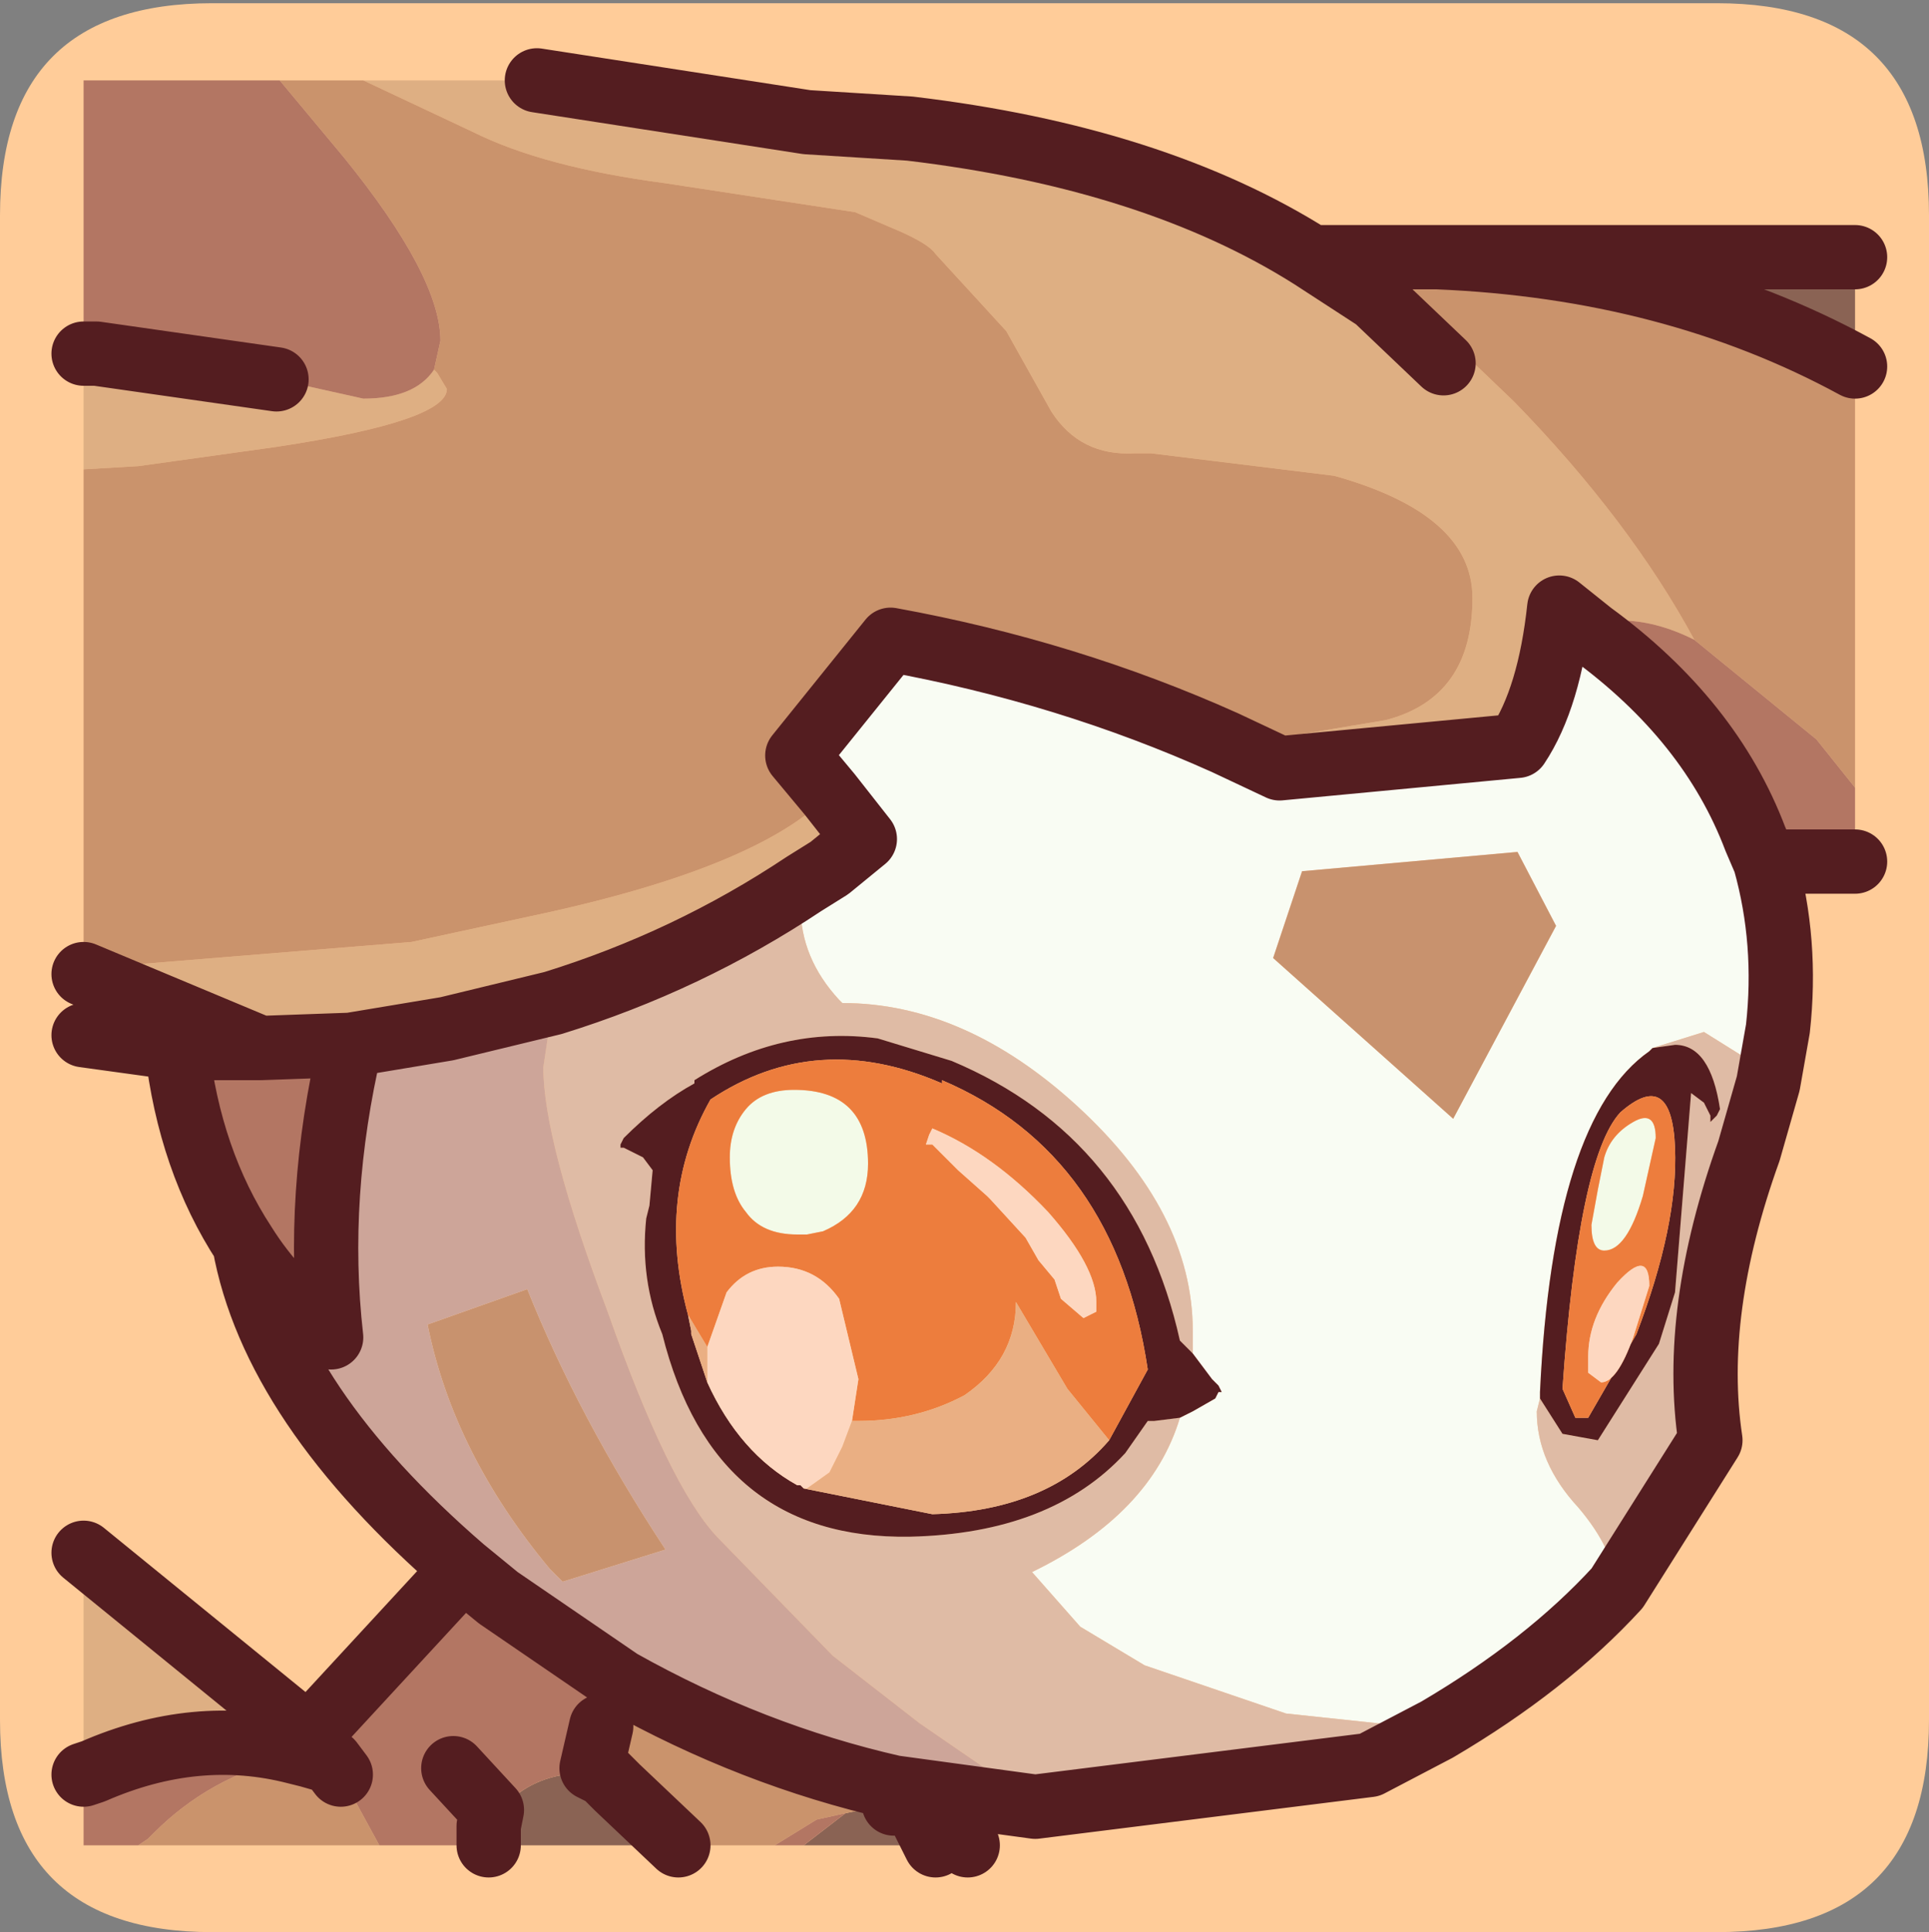 <?xml version="1.0" encoding="UTF-8" standalone="no"?>
<svg xmlns:ffdec="https://www.free-decompiler.com/flash" xmlns:xlink="http://www.w3.org/1999/xlink" ffdec:objectType="frame" height="30.05px" width="30.0px" xmlns="http://www.w3.org/2000/svg">
  <rect width="100%" height="100%" fill="#808080" stroke="none"/>
  <g transform="matrix(1.0, 0.0, 0.0, 1.0, 0.0, 0.0)">
    <use ffdec:characterId="1" height="30.0" transform="matrix(1.0, 0.0, 0.0, 1.0, 0.0, 0.0)" width="30.0" xlink:href="#shape0"/>
    <use ffdec:characterId="3" height="30.0" transform="matrix(1.0, 0.0, 0.0, 1.0, 0.0, 0.05)" width="30.0" xlink:href="#sprite0"/>
  </g>
  <defs>
    <g id="shape0" transform="matrix(1.0, 0.0, 0.0, 1.0, 0.0, 0.0)">
      <path d="M0.0 0.0 L30.0 0.0 30.0 30.0 0.0 30.0 0.0 0.0" fill="#33cc66" fill-opacity="0.0" fill-rule="evenodd" stroke="none"/>
    </g>
    <g id="sprite0" transform="matrix(1.0, 0.0, 0.0, 1.0, 0.0, 0.0)">
      <use ffdec:characterId="2" height="30.0" transform="matrix(1.0, 0.0, 0.0, 1.0, 0.0, 0.0)" width="30.0" xlink:href="#shape1"/>
    </g>
    <g id="shape1" transform="matrix(1.0, 0.0, 0.0, 1.0, 0.0, 0.0)">
      <path d="M0.0 3.3 Q0.0 0.0 3.3 0.0 L26.7 0.0 Q30.0 0.0 30.0 3.3 L30.0 26.7 Q30.0 30.0 26.7 30.0 L3.3 30.0 Q0.0 30.0 0.0 26.7 L0.0 3.3" fill="#ffcc99" fill-rule="evenodd" stroke="none"/>
      <path d="M28.85 3.95 L28.85 5.65 Q26.0 4.1 22.35 3.95 L28.85 3.95 M13.9 28.0 L14.15 28.0 14.3 28.15 14.55 28.65 12.5 28.65 13.15 28.15 13.9 28.0 M10.55 28.65 L7.6 28.65 7.6 28.35 Q8.2 27.4 9.4 27.55 L9.6 27.75 10.55 28.65 M2.75 16.25 L1.3 16.05 1.3 15.1 4.05 16.25 2.75 16.25" fill="#8a6354" fill-rule="evenodd" stroke="none"/>
      <path d="M14.45 28.2 L15.05 28.65 14.75 28.65 14.45 28.2 M1.3 27.35 L1.3 24.1 4.8 26.95 4.6 27.2 Q3.05 26.8 1.45 27.5 L1.3 27.35 M1.3 15.1 L1.3 14.95 2.1 14.95 6.4 14.6 8.25 14.2 Q11.8 13.45 12.9 12.3 L13.45 13.0 12.9 13.45 12.5 13.7 Q10.7 14.9 8.6 15.55 L6.95 15.95 5.45 16.2 4.05 16.25 1.3 15.1 M1.3 7.25 L1.3 5.45 1.5 5.45 4.3 5.85 5.65 6.15 Q6.45 6.15 6.75 5.7 L6.8 5.75 6.95 6.0 Q6.95 6.5 4.3 6.9 L2.15 7.2 1.3 7.25 M5.65 1.2 L8.35 1.2 12.55 1.85 14.15 1.95 Q17.95 2.4 20.4 3.95 L21.2 3.95 23.55 6.2 Q25.35 8.05 26.35 9.9 25.75 9.6 25.2 9.6 24.95 9.6 24.75 9.8 L24.25 9.4 Q24.1 10.8 23.6 11.55 L19.9 11.9 19.05 11.5 20.05 11.4 21.55 11.15 Q22.9 10.8 22.9 9.25 22.9 7.95 20.75 7.35 L17.9 7.0 17.65 7.0 Q16.8 7.05 16.35 6.35 L15.65 5.1 14.55 3.9 Q14.45 3.75 14.0 3.55 L13.3 3.25 10.35 2.8 Q8.45 2.55 7.35 2.0 L5.65 1.2 M22.45 5.6 L21.4 4.6 20.4 3.95 21.4 4.6 22.45 5.6" fill="#deaf83" fill-rule="evenodd" stroke="none"/>
      <path d="M22.35 3.95 Q26.0 4.1 28.85 5.65 L28.85 12.2 28.25 11.45 26.35 9.9 Q25.35 8.05 23.55 6.2 L21.2 3.95 22.35 3.95 M13.9 27.75 L13.9 28.0 13.15 28.15 12.7 28.25 12.05 28.65 10.55 28.65 9.6 27.75 9.35 26.8 9.35 26.6 9.65 26.1 Q11.7 27.25 13.9 27.75 M14.3 28.15 L14.45 28.2 14.75 28.65 14.55 28.65 14.3 28.15 M5.9 28.65 L2.15 28.65 2.3 28.55 2.4 28.45 Q3.25 27.6 4.45 27.3 L4.8 27.25 5.15 27.35 5.3 27.55 5.9 28.65 M1.3 27.55 L1.3 27.35 1.45 27.5 1.3 27.55 M1.3 14.95 L1.3 7.25 2.15 7.2 4.3 6.9 Q6.95 6.5 6.95 6.0 L6.8 5.75 6.75 5.7 6.85 5.25 Q6.85 4.25 5.35 2.4 L4.35 1.2 5.65 1.2 7.35 2.0 Q8.45 2.55 10.35 2.8 L13.3 3.25 14.0 3.55 Q14.45 3.75 14.55 3.9 L15.65 5.1 16.35 6.35 Q16.8 7.05 17.65 7.0 L17.9 7.0 20.75 7.35 Q22.9 7.95 22.9 9.25 22.9 10.8 21.55 11.15 L20.05 11.4 19.05 11.5 Q16.6 10.4 13.85 9.9 L12.4 11.7 12.9 12.3 Q11.8 13.45 8.25 14.2 L6.4 14.6 2.1 14.95 1.3 14.95" fill="#ca936c" fill-rule="evenodd" stroke="none"/>
      <path d="M28.85 12.2 L28.85 13.35 27.45 13.35 27.3 13.0 Q26.6 11.15 24.75 9.8 24.95 9.6 25.2 9.6 25.75 9.6 26.35 9.9 L28.25 11.45 28.85 12.2 M12.5 28.65 L12.05 28.65 12.7 28.25 13.15 28.15 12.5 28.65 M7.6 28.65 L5.9 28.65 5.3 27.55 5.15 27.35 4.8 27.25 4.6 27.2 4.8 27.25 4.45 27.3 Q3.25 27.6 2.4 28.45 L2.3 28.55 2.15 28.65 1.3 28.65 1.3 27.55 1.45 27.5 Q3.05 26.8 4.6 27.2 L4.8 26.95 7.2 24.35 7.75 24.8 9.65 26.1 9.35 26.6 9.35 26.8 9.6 27.75 9.4 27.55 9.2 27.45 9.35 26.8 9.2 27.45 9.4 27.55 Q8.2 27.4 7.6 28.35 L7.6 28.65 M3.8 19.3 Q2.95 18.0 2.75 16.25 L4.05 16.25 5.45 16.2 Q4.9 18.55 5.15 20.75 4.3 20.1 3.8 19.3 M1.3 5.45 L1.3 1.2 4.35 1.2 5.35 2.4 Q6.85 4.25 6.85 5.25 L6.75 5.7 Q6.45 6.15 5.65 6.15 L4.3 5.85 1.5 5.45 1.3 5.45 M7.05 27.45 L7.65 28.1 7.6 28.35 7.65 28.1 7.05 27.45" fill="#b37663" fill-rule="evenodd" stroke="none"/>
      <path d="M27.45 13.35 Q27.8 14.6 27.65 15.95 L27.5 16.8 27.3 16.5 26.5 16.0 25.7 16.25 25.65 16.3 Q24.15 17.35 23.95 21.6 L23.95 21.7 23.9 21.9 Q23.9 22.7 24.55 23.4 25.1 24.05 25.15 24.65 24.05 25.85 22.35 26.85 L20.0 26.6 17.8 25.85 16.8 25.25 16.05 24.4 Q17.9 23.5 18.35 22.0 L18.55 21.9 18.9 21.7 18.95 21.6 19.0 21.6 18.95 21.5 18.85 21.4 18.55 21.0 18.55 20.65 Q18.55 18.8 16.75 17.15 15.0 15.55 13.1 15.55 L13.05 15.5 Q12.45 14.85 12.45 14.05 L12.5 13.7 12.9 13.45 13.45 13.0 12.9 12.3 12.4 11.7 13.85 9.9 Q16.6 10.4 19.05 11.5 L19.9 11.9 23.6 11.55 Q24.1 10.8 24.25 9.4 L24.75 9.8 Q26.6 11.15 27.3 13.0 L27.45 13.35 M20.25 13.5 L19.8 14.85 22.6 17.35 24.2 14.35 23.6 13.2 20.25 13.5" fill="#f9fcf3" fill-rule="evenodd" stroke="none"/>
      <path d="M27.5 16.8 L27.2 17.85 Q26.3 20.35 26.6 22.35 L25.15 24.65 Q25.1 24.05 24.55 23.4 23.9 22.7 23.9 21.9 L23.95 21.7 24.3 22.25 24.85 22.35 25.8 20.85 26.05 20.05 26.3 16.95 26.5 17.1 26.6 17.3 26.6 17.4 26.7 17.3 26.75 17.2 Q26.6 16.2 26.05 16.2 L25.7 16.25 26.5 16.0 27.3 16.5 27.5 16.8 M22.35 26.85 L21.3 27.4 16.1 28.05 15.9 27.85 14.3 26.75 12.95 25.7 11.15 23.85 Q10.4 23.05 9.45 20.35 8.45 17.7 8.45 16.55 L8.6 15.55 Q10.7 14.9 12.5 13.7 L12.45 14.05 Q12.45 14.85 13.05 15.5 L13.1 15.55 Q15.0 15.55 16.75 17.15 18.55 18.8 18.55 20.65 L18.55 21.0 18.35 20.8 Q17.65 17.65 14.8 16.45 L13.65 16.1 Q12.15 15.9 10.8 16.75 L10.8 16.8 Q10.25 17.1 9.7 17.65 L9.65 17.75 9.65 17.8 9.7 17.8 10.0 17.95 10.15 18.15 10.1 18.7 10.05 18.9 Q9.95 19.85 10.3 20.7 11.1 23.9 14.15 23.85 16.35 23.8 17.5 22.55 L17.85 22.05 17.95 22.05 18.35 22.0 Q17.9 23.5 16.05 24.4 L16.8 25.25 17.8 25.85 20.0 26.6 22.35 26.85" fill="#dfbba5" fill-rule="evenodd" stroke="none"/>
      <path d="M25.7 16.25 L26.05 16.2 Q26.6 16.2 26.75 17.2 L26.7 17.3 26.6 17.4 26.6 17.3 26.5 17.1 26.3 16.95 26.05 20.05 25.8 20.85 24.85 22.35 24.3 22.25 23.95 21.7 23.95 21.6 Q24.15 17.35 25.65 16.3 L25.7 16.25 M24.7 22.0 L25.45 20.7 Q26.1 19.0 26.05 17.8 26.0 16.55 25.2 17.25 24.55 17.95 24.3 21.55 L24.5 22.0 24.7 22.0 M18.35 22.0 L17.95 22.05 17.85 22.05 17.5 22.55 Q16.35 23.8 14.15 23.85 11.1 23.9 10.3 20.7 9.95 19.85 10.05 18.9 L10.1 18.7 10.15 18.15 10.0 17.95 9.7 17.8 9.65 17.8 9.65 17.75 9.7 17.65 Q10.25 17.1 10.8 16.8 L10.8 16.75 Q12.15 15.9 13.65 16.1 L14.8 16.45 Q17.65 17.65 18.35 20.8 L18.55 21.0 18.85 21.4 18.95 21.5 19.0 21.6 18.95 21.6 18.9 21.7 18.55 21.9 18.35 22.0 M17.25 22.35 L17.85 21.25 Q17.35 17.9 14.65 16.75 L14.65 16.8 Q12.7 15.95 11.05 17.05 10.2 18.55 10.7 20.4 L10.75 20.65 10.75 20.7 11.0 21.45 Q11.5 22.55 12.4 23.05 L12.45 23.05 12.5 23.1 14.5 23.5 Q16.3 23.45 17.25 22.35" fill="#541d20" fill-rule="evenodd" stroke="none"/>
      <path d="M25.75 17.65 L25.55 18.55 Q25.3 19.4 24.95 19.4 24.75 19.4 24.75 19.0 L24.85 18.45 24.95 17.95 Q25.05 17.6 25.4 17.4 25.75 17.2 25.75 17.65 M11.35 17.95 Q11.35 17.5 11.6 17.2 11.85 16.9 12.35 16.9 13.5 16.9 13.5 18.05 13.5 18.8 12.8 19.1 L12.55 19.15 12.4 19.15 Q11.85 19.15 11.6 18.8 11.35 18.5 11.35 17.95" fill="#f3fae8" fill-rule="evenodd" stroke="none"/>
      <path d="M25.75 17.65 Q25.75 17.2 25.4 17.4 25.05 17.6 24.95 17.95 L24.85 18.45 24.75 19.0 Q24.75 19.4 24.95 19.4 25.3 19.4 25.55 18.55 L25.75 17.65 M24.7 21.3 L24.9 21.45 Q25.15 21.45 25.4 20.75 L25.65 19.95 Q25.65 19.35 25.15 19.9 24.7 20.45 24.7 21.05 L24.7 21.3 M24.7 22.0 L24.5 22.0 24.3 21.55 Q24.55 17.95 25.2 17.25 26.0 16.55 26.05 17.8 26.1 19.0 25.45 20.7 L24.7 22.0 M11.35 17.95 Q11.35 18.5 11.6 18.8 11.85 19.15 12.4 19.15 L12.55 19.15 12.8 19.1 Q13.5 18.8 13.5 18.05 13.5 16.9 12.35 16.9 11.85 16.9 11.6 17.2 11.35 17.5 11.35 17.95 M14.4 17.75 L14.5 17.75 14.9 18.15 15.35 18.55 15.4 18.6 15.95 19.2 16.15 19.55 16.4 19.85 16.5 20.15 16.85 20.45 17.05 20.35 17.05 20.2 Q17.05 19.65 16.3 18.8 15.45 17.9 14.5 17.5 L14.45 17.6 14.4 17.75 M10.7 20.4 Q10.2 18.55 11.05 17.05 12.7 15.95 14.65 16.8 L14.65 16.75 Q17.35 17.9 17.85 21.25 L17.25 22.35 16.6 21.55 15.8 20.2 Q15.8 21.1 15.0 21.65 14.25 22.05 13.35 22.05 L13.25 22.05 13.35 21.4 13.05 20.15 Q12.7 19.65 12.1 19.65 11.6 19.65 11.3 20.05 L11.0 20.9 10.7 20.4" fill="#ed7d3d" fill-rule="evenodd" stroke="none"/>
      <path d="M20.25 13.5 L23.6 13.2 24.2 14.35 22.6 17.35 19.8 14.85 20.25 13.5 M6.65 20.55 L8.2 20.0 Q9.0 22.0 10.35 24.05 L8.75 24.55 8.55 24.35 Q7.05 22.55 6.65 20.55" fill="#c8926e" fill-rule="evenodd" stroke="none"/>
      <path d="M24.7 21.3 L24.7 21.05 Q24.7 20.45 25.15 19.9 25.65 19.35 25.65 19.95 L25.4 20.75 Q25.15 21.45 24.9 21.45 L24.7 21.3 M14.4 17.75 L14.45 17.6 14.5 17.5 Q15.45 17.9 16.3 18.8 17.05 19.65 17.05 20.2 L17.05 20.35 16.85 20.45 16.5 20.15 16.4 19.85 16.15 19.55 15.95 19.2 15.4 18.6 15.35 18.55 14.9 18.15 14.5 17.75 14.4 17.75 M11.0 20.9 L11.3 20.05 Q11.6 19.65 12.1 19.65 12.7 19.65 13.05 20.15 L13.35 21.4 13.25 22.05 13.1 22.45 12.95 22.75 12.9 22.85 12.55 23.1 12.5 23.1 12.45 23.05 12.4 23.05 Q11.5 22.55 11.0 21.45 L11.0 21.1 11.0 20.9" fill="#fdd7c0" fill-rule="evenodd" stroke="none"/>
      <path d="M16.1 28.05 L13.9 27.75 Q11.7 27.25 9.65 26.1 L7.75 24.8 7.2 24.35 Q4.25 21.8 3.8 19.3 4.3 20.1 5.15 20.75 4.9 18.55 5.45 16.2 L6.95 15.95 8.6 15.55 8.45 16.55 Q8.45 17.7 9.45 20.35 10.4 23.05 11.15 23.85 L12.95 25.7 14.3 26.75 15.9 27.85 16.1 28.05 M6.65 20.55 Q7.05 22.55 8.55 24.35 L8.75 24.55 10.35 24.05 Q9.0 22.0 8.2 20.0 L6.65 20.55" fill="#cda599" fill-rule="evenodd" stroke="none"/>
      <path d="M10.7 20.4 L11.0 20.9 11.0 21.1 11.0 21.45 10.75 20.7 10.75 20.65 10.7 20.4 M13.25 22.05 L13.35 22.05 Q14.25 22.05 15.0 21.65 15.8 21.1 15.8 20.2 L16.6 21.55 17.25 22.35 Q16.3 23.45 14.5 23.5 L12.5 23.1 12.55 23.1 12.9 22.85 12.95 22.75 13.1 22.45 13.25 22.05" fill="#eaaf83" fill-rule="evenodd" stroke="none"/>
      <path d="M28.85 3.95 L22.35 3.95 Q26.0 4.1 28.85 5.65 M28.85 13.35 L27.45 13.35 Q27.8 14.6 27.65 15.95 L27.5 16.8 27.2 17.85 Q26.3 20.35 26.6 22.35 L25.15 24.65 Q24.05 25.85 22.35 26.85 L21.3 27.4 16.1 28.05 13.9 27.75 13.9 28.0 M14.15 28.0 L14.3 28.15 14.45 28.2 15.05 28.65 M1.3 24.1 L4.8 26.95 7.2 24.35 Q4.25 21.8 3.8 19.3 2.95 18.0 2.75 16.25 L1.3 16.05 M8.35 1.2 L12.55 1.85 14.15 1.95 Q17.95 2.4 20.4 3.95 L21.2 3.95 22.35 3.95 M20.4 3.95 L21.4 4.6 22.45 5.6 M19.05 11.5 L19.9 11.9 23.6 11.55 Q24.1 10.8 24.25 9.4 L24.75 9.8 Q26.6 11.15 27.3 13.0 L27.45 13.35 M12.9 12.3 L12.4 11.7 13.85 9.9 Q16.6 10.4 19.05 11.5 M1.3 5.45 L1.5 5.45 4.3 5.85 M12.5 13.7 Q10.7 14.9 8.6 15.55 L6.95 15.95 5.45 16.2 Q4.9 18.55 5.15 20.75 4.3 20.1 3.8 19.3 M12.9 12.3 L13.45 13.0 12.9 13.45 12.5 13.7 M1.3 15.1 L4.05 16.25 5.45 16.2 M4.05 16.25 L2.75 16.25 M14.3 28.15 L14.55 28.65 M9.35 26.8 L9.2 27.45 9.4 27.55 9.6 27.75 10.55 28.65 M9.65 26.1 L7.75 24.8 7.2 24.35 M4.8 27.25 L5.15 27.35 5.3 27.55 M7.6 28.35 L7.6 28.65 M7.6 28.35 L7.65 28.1 7.05 27.45 M4.6 27.2 L4.8 27.25 M4.8 26.95 L4.6 27.2 Q3.05 26.8 1.45 27.5 L1.3 27.55 M13.9 27.75 Q11.7 27.25 9.65 26.1" fill="none" stroke="#541d20" stroke-linecap="round" stroke-linejoin="round" stroke-width="1.0"/>
    </g>
  </defs>
</svg>
